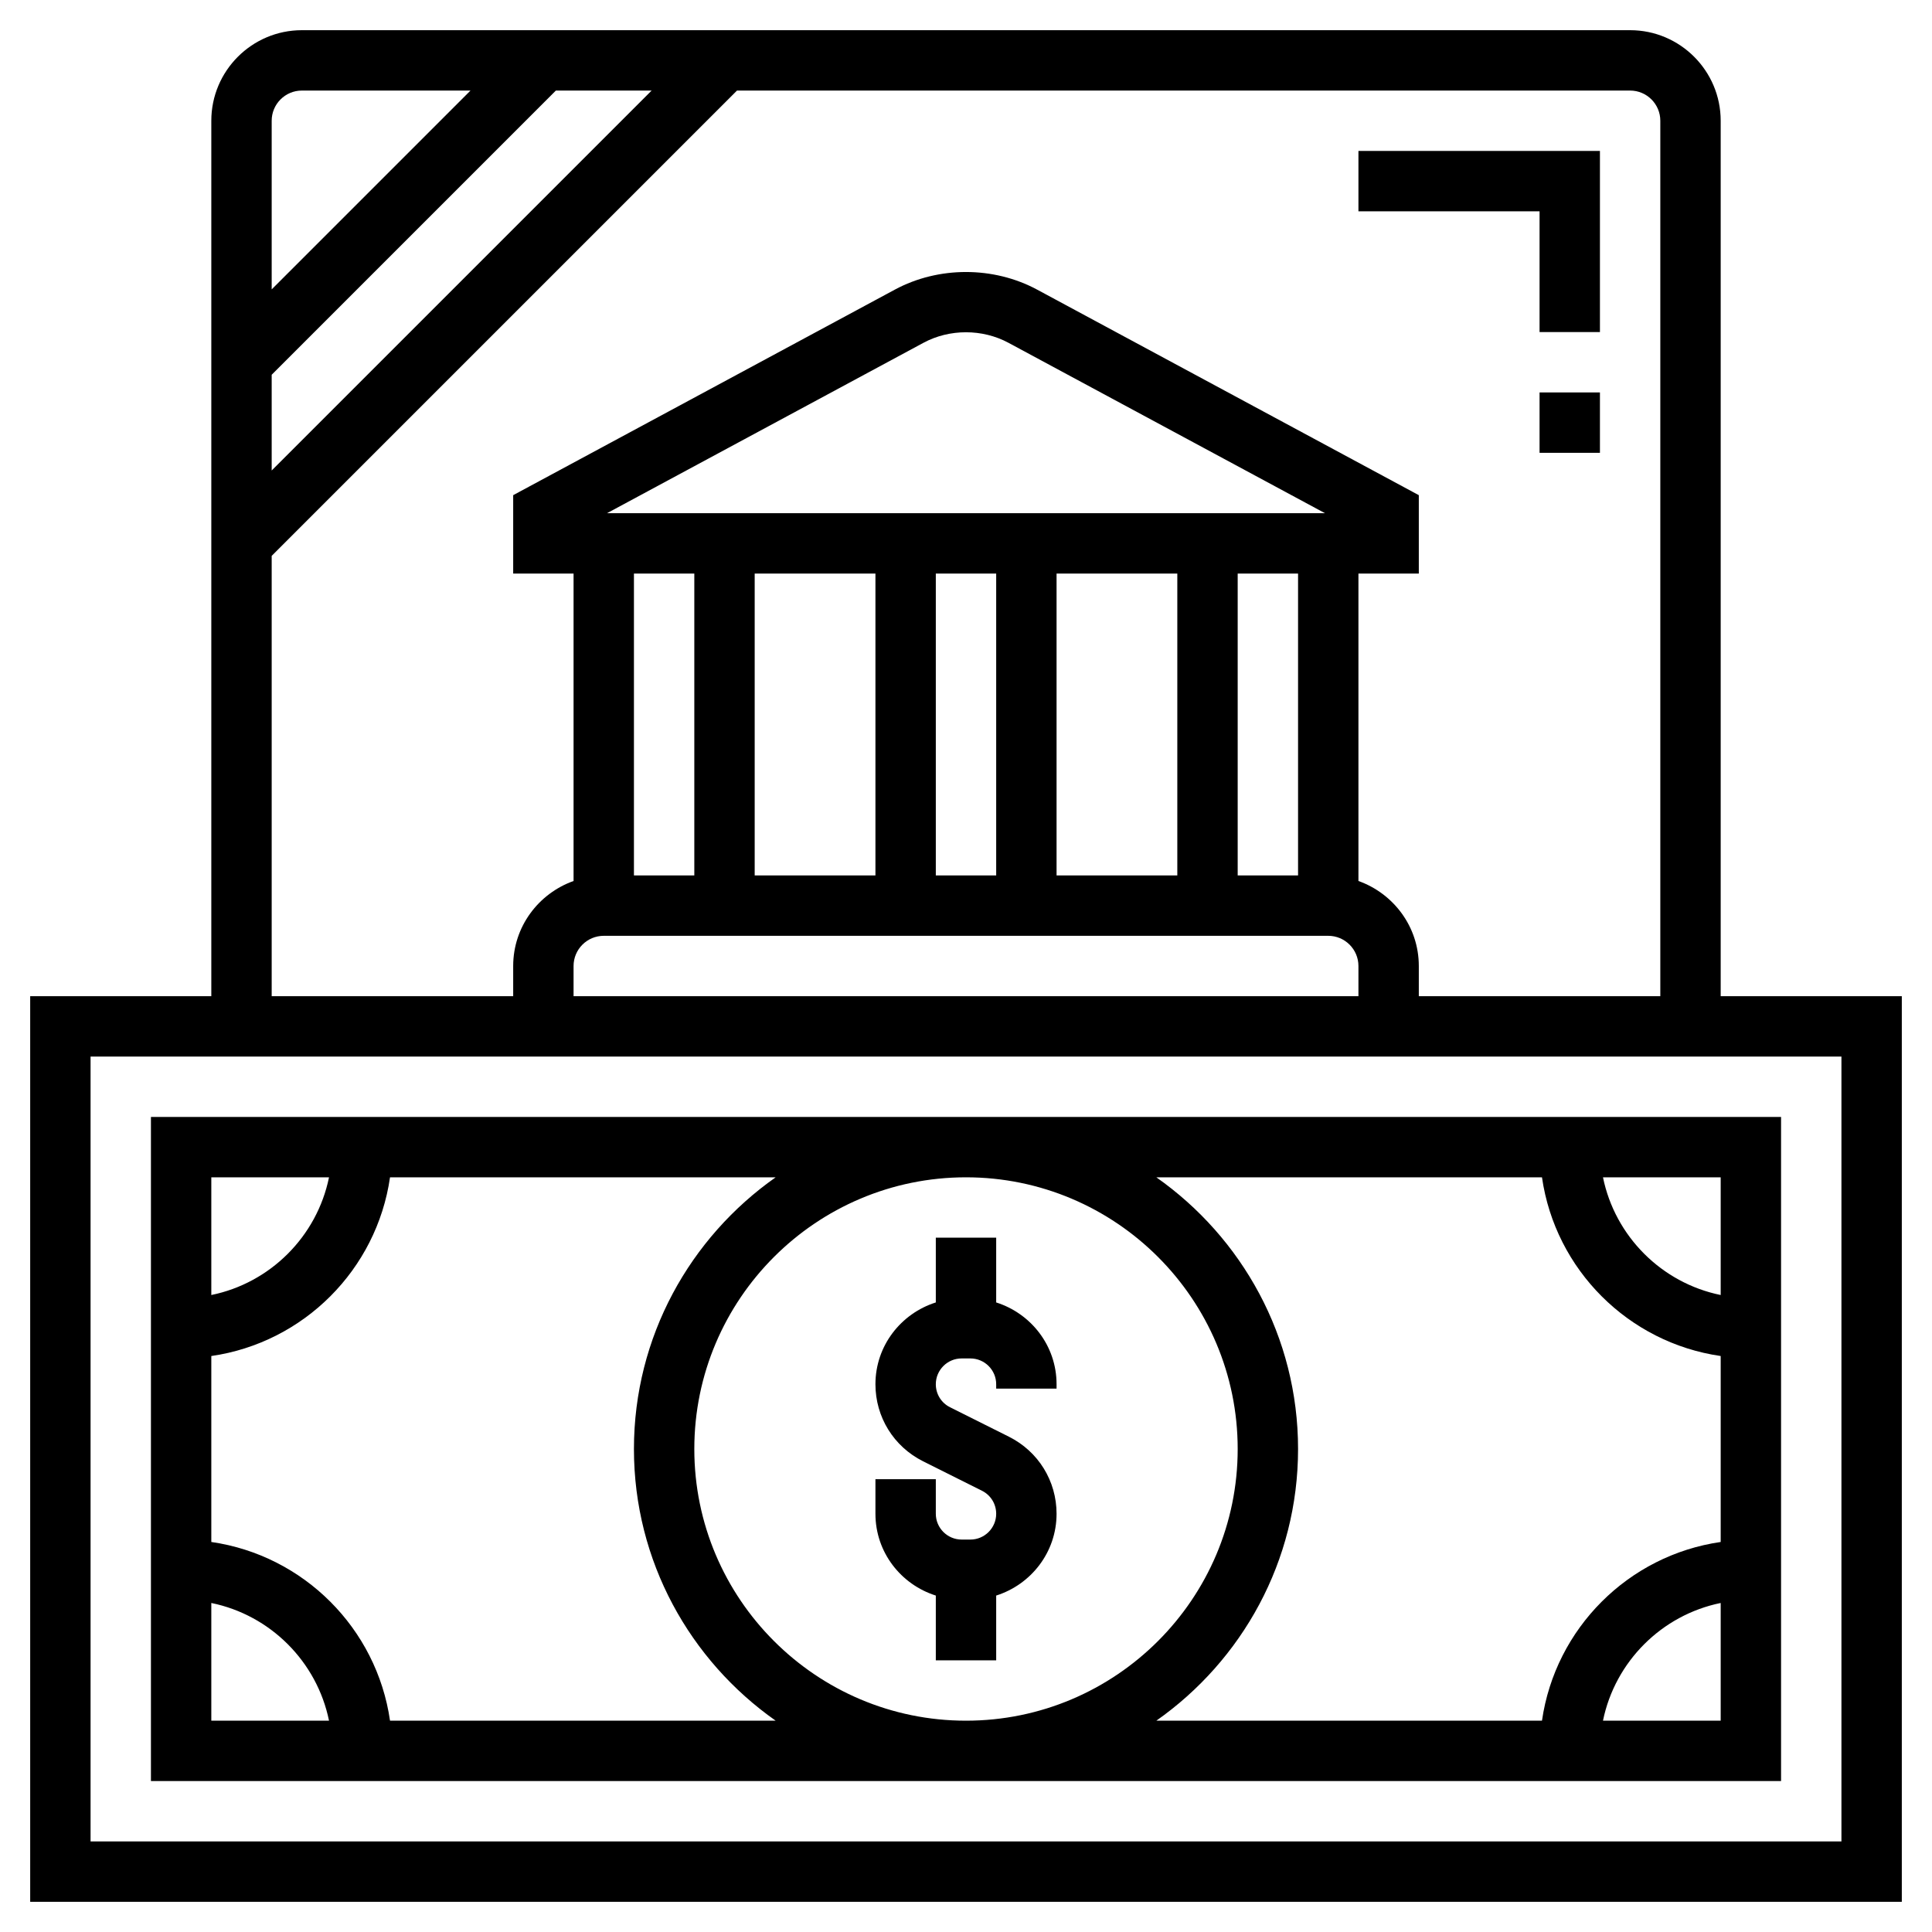 <svg id="Layer_5" enable-background="new 0 0 64 64" height="512" viewBox="0 0 64 64" width="512" xmlns="http://www.w3.org/2000/svg"><g><path d="m33 43.145v-2.145h-2v2.145c-1.155.366-2 1.435-2 2.709 0 1.088.604 2.065 1.578 2.553l1.949.975c.292.145.473.438.473.764 0 .47-.384.854-.854.854h-.291c-.471 0-.855-.384-.855-.854v-1.146h-2v1.146c0 1.275.845 2.344 2 2.709v2.145h2v-2.145c1.155-.366 2-1.435 2-2.709 0-1.088-.604-2.065-1.578-2.553l-1.949-.975c-.292-.145-.473-.438-.473-.764 0-.47.384-.854.854-.854h.291c.471 0 .855.384.855.854v.146h2v-.146c0-1.274-.845-2.343-2-2.709z"/><path d="m57 33v-29c0-1.654-1.346-3-3-3h-44c-1.654 0-3 1.346-3 3v29h-6v30h62v-30zm-48-29c0-.551.448-1 1-1h5.586l-6.586 6.586zm0 8.414 9.414-9.414h3.172l-12.586 12.586zm0 6 15.414-15.414h29.586c.552 0 1 .449 1 1v29h-8v-1c0-1.302-.839-2.402-2-2.816v-10.184h2v-2.597l-12.646-6.81c-1.443-.776-3.266-.777-4.709 0l-12.645 6.81v2.597h2v10.184c-1.161.414-2 1.514-2 2.816v1h-8zm11.109-1.414 10.483-5.645c.863-.465 1.951-.464 2.814 0l10.485 5.645zm22.891 2v10h-2v-10zm-4 0v10h-4v-10zm-6 0v10h-2v-10zm-4 0v10h-4v-10zm-6 0v10h-2v-10zm21 12c.552 0 1 .449 1 1v1h-26v-1c0-.551.448-1 1-1zm17 30h-58v-26h58z"/><path d="m59 37h-54v22h54zm-52 2h3.899c-.399 1.956-1.943 3.5-3.899 3.899zm0 18v-3.899c1.956.399 3.5 1.943 3.899 3.899zm5.92 0c-.441-3.059-2.861-5.479-5.92-5.92v-6.16c3.059-.441 5.479-2.861 5.92-5.92h12.775c-2.834 1.992-4.695 5.28-4.695 9s1.861 7.008 4.695 9zm10.08-9c0-4.963 4.037-9 9-9s9 4.037 9 9-4.037 9-9 9-9-4.037-9-9zm34 9h-3.899c.399-1.956 1.943-3.5 3.899-3.899zm0-5.92c-3.059.441-5.479 2.861-5.92 5.92h-12.775c2.834-1.992 4.695-5.28 4.695-9s-1.861-7.008-4.695-9h12.775c.441 3.059 2.861 5.479 5.92 5.92zm0-8.181c-1.956-.399-3.5-1.943-3.899-3.899h3.899z"/><path d="m51 11h2v-6h-8v2h6z"/><path d="m51 13h2v2h-2z"/></g></svg>